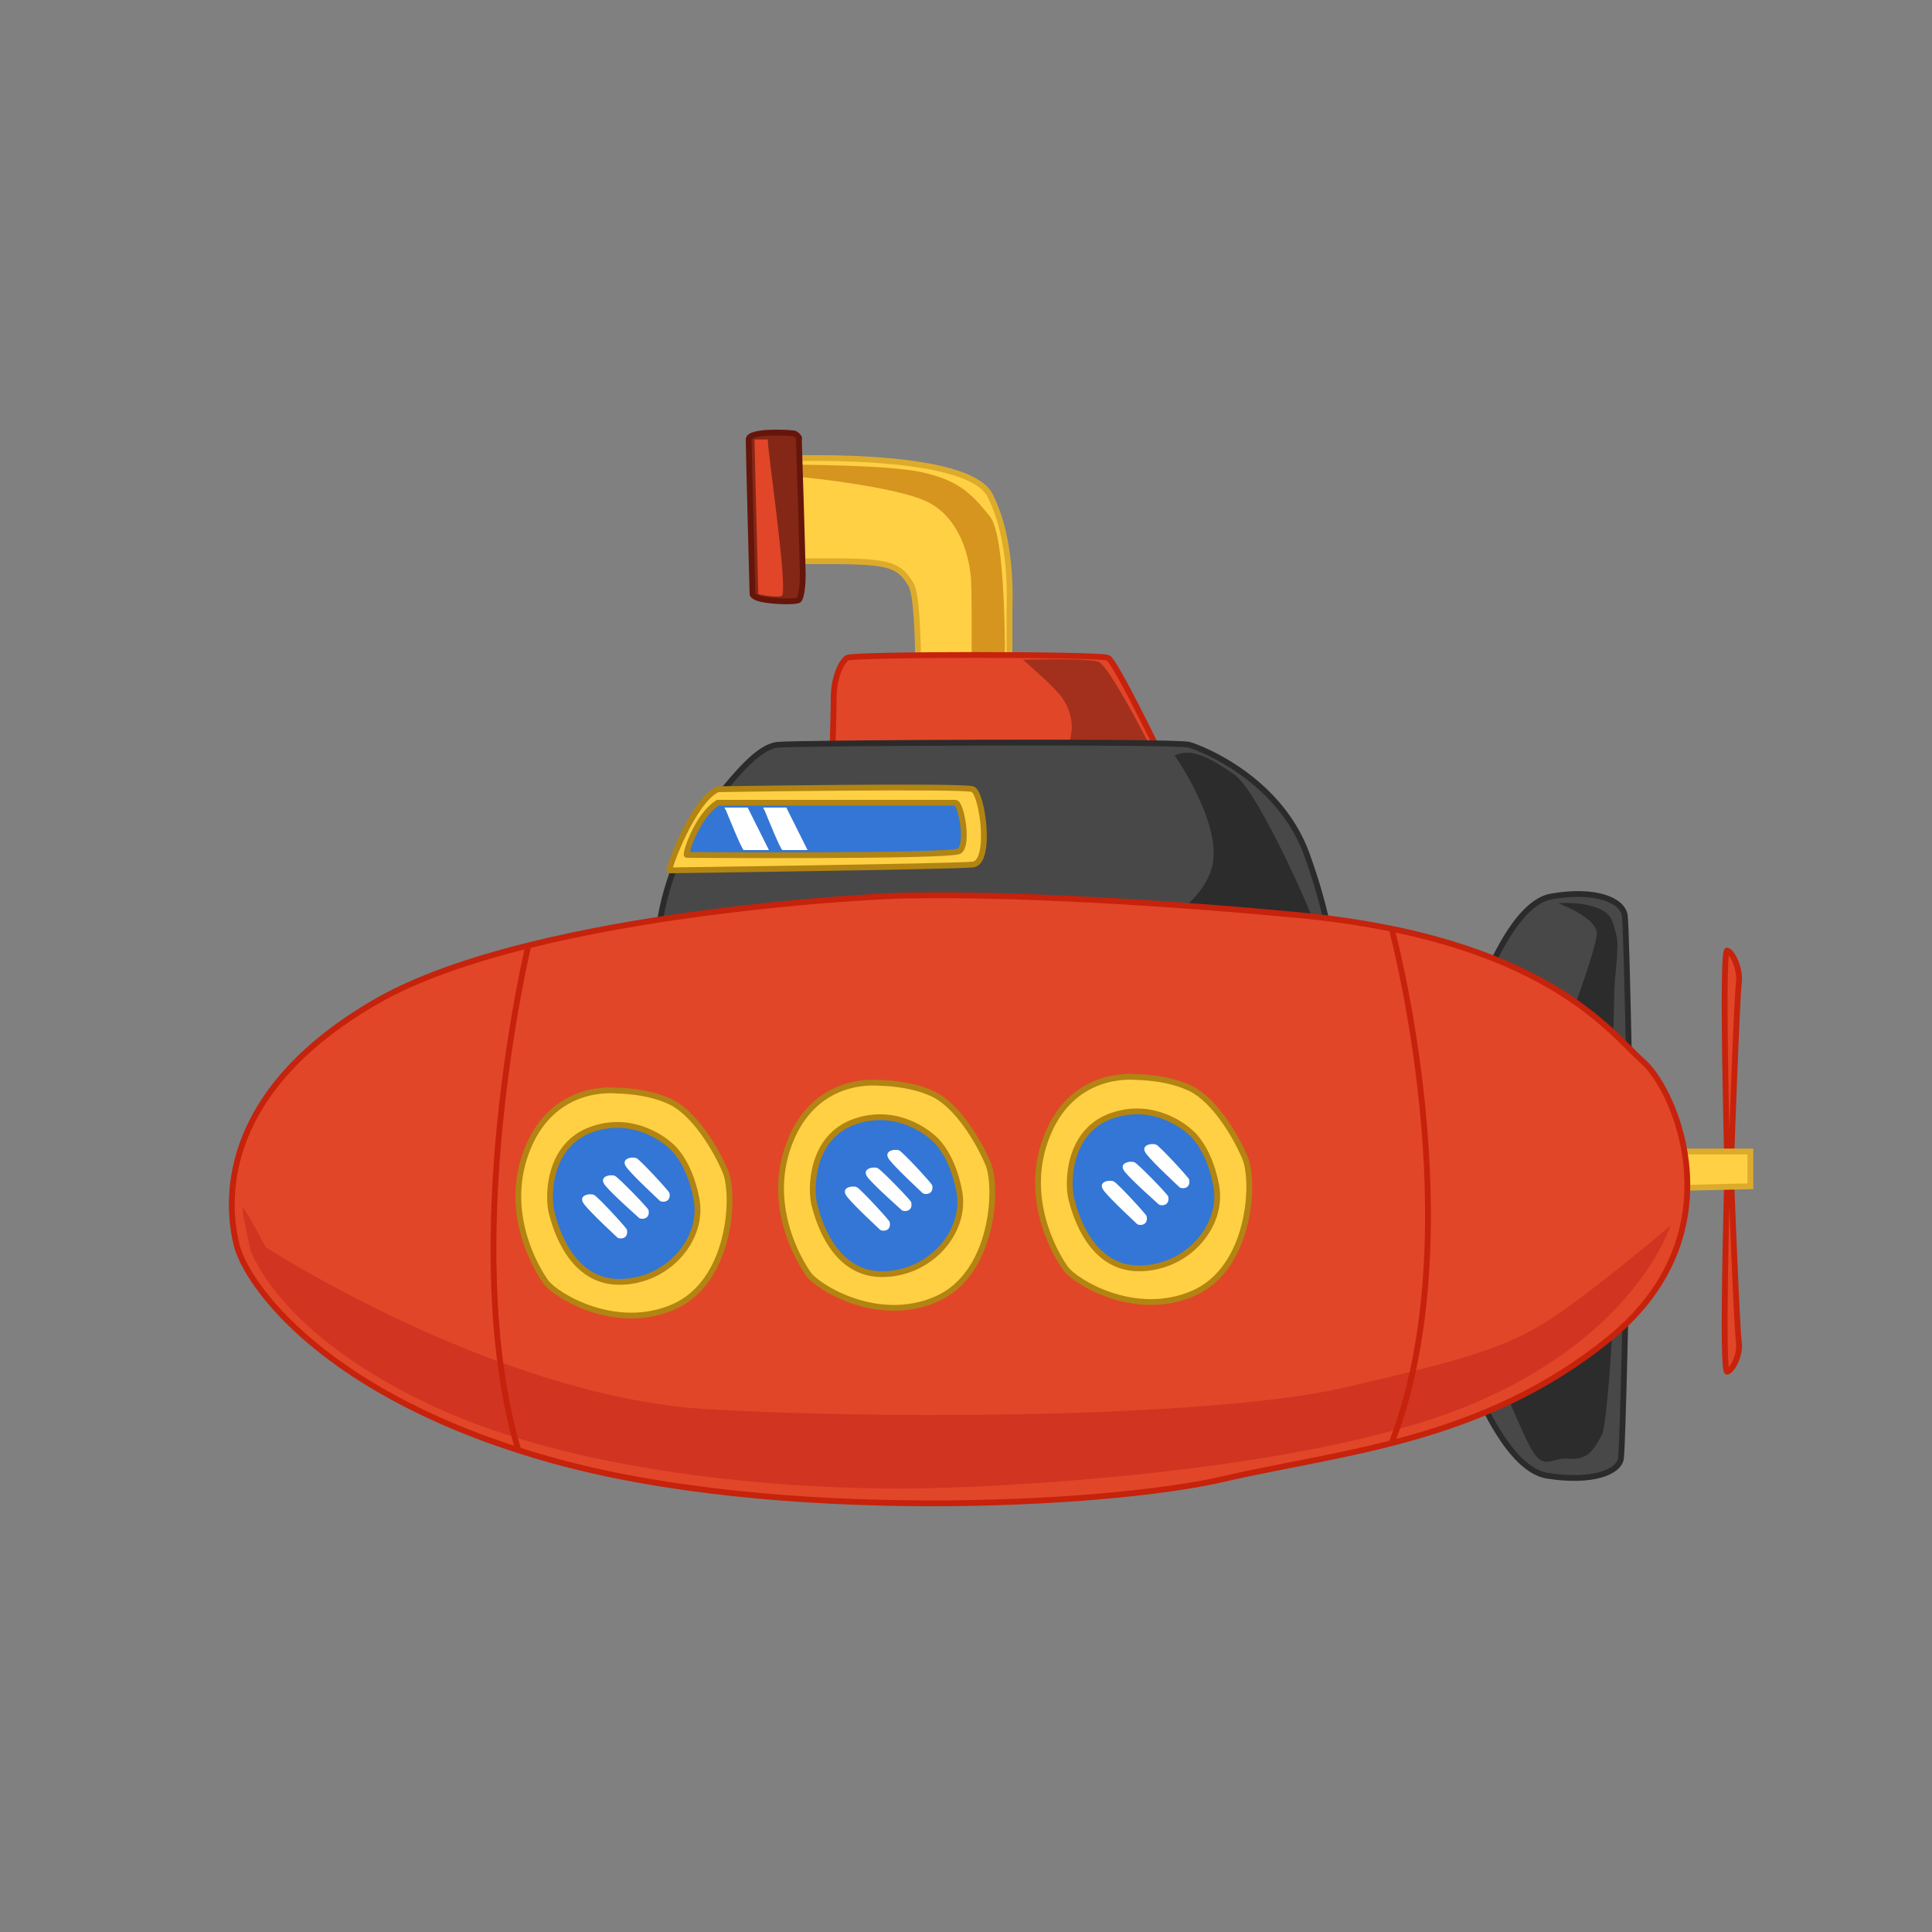 <svg id="Layer_2" data-name="Layer 2" xmlns="http://www.w3.org/2000/svg" viewBox="0 0 1000 1000"><rect x="0" y="0" width="1000" height="1000" fill="#808080" stroke="none"/><defs><style>.cls-1{fill:#484848;stroke:#2b2b2b;}.cls-1,.cls-10,.cls-12,.cls-3,.cls-4,.cls-6{stroke-miterlimit:10;stroke-width:3px;}.cls-2{fill:#2c2c2c;}.cls-3,.cls-7{fill:#e14629;}.cls-10,.cls-3{stroke:#c6220c;}.cls-12,.cls-4{fill:#ffd043;}.cls-4{stroke:#ddab2c;}.cls-5{fill:#d5951f;}.cls-6{fill:#842716;stroke:#66150a;}.cls-8{fill:#a2301c;}.cls-9{fill:#d13420;}.cls-10{fill:none;}.cls-11{fill:#3376d5;}.cls-12{stroke:#b28412;}.cls-13{fill:#fff;}</style></defs><title>submariner</title><path class="cls-1" d="M758,534c5-12,22-66,45-70s37,2,38,10,3,117,3,117l-84-56Z"/><path class="cls-2" d="M832.5,582.5c1-10,3-56,3-67s3-25,1-32-2-11-11-14-19-2-19-2,19,7,20,15-27,81-30,84S832.5,582.5,832.5,582.5Z"/><path class="cls-1" d="M756,700.55c5,10.85,22,59.68,45,63.3s37-1.81,38-9S842,649,842,649l-84,50.64Z"/><path class="cls-2" d="M837,643s-4,93-8,100-7,13-17,12-13,8-21-8-25-59-25-59Z"/><path class="cls-3" d="M894,602c0-2-3-111,0-110s7,10,6,17-4,93-4,93Z"/><path class="cls-3" d="M894,609c0,1.84-3,101.91,0,101s7-9.18,6-15.6S896,609,896,609Z"/><path class="cls-4" d="M864,596h42v18l-42,1Z"/><path class="cls-4" d="M474.5,391.5s3-79-3-89-11-12-41-12h-30v-53s100-5,112,19,10,55,10,61v74Z"/><path class="cls-5" d="M409.5,246.5c3,0,53,5,70,13s22,28,23,39,0,88,0,88h17s4-105-7-119-18-19-35-23-68-4-68-4Z"/><path class="cls-3" d="M602.5,394.5s-25-52-29-54-132-2-135,0-7,10-7,21-1,37-1,37Z"/><path class="cls-6" d="M411.5,224.5c-.83-.55-24-2-24,3s2,80,2,80,0,2,7,3,16,1,17,0,2-6,2-13-2-70-2-70S414.5,226.5,411.5,224.5Z"/><path class="cls-7" d="M397.5,227.5h-7c0,3,2,80,2,80s8,2,12,1S396.5,228.5,397.5,227.5Z"/><path class="cls-8" d="M529.5,341.5s14,12,19,18,7,14,6,20-3,13-3,13h47s-24-48-30-50S529.5,341.5,529.5,341.5Z"/><path class="cls-1" d="M340.5,485.5s2-34,22-61,31-38,40-39,206-2,213,0,47,18,61,57,13,57,13,57l-275,1Z"/><path class="cls-2" d="M608,391s26,37,19,59-35,29-19,33,75,10,76,6-32-79-45-88S617,387,608,391Z"/><path class="cls-3" d="M474.5,463.5c-3-1-197,7-280,55s-77,106-72,126,45,78,162,111,289,24,349,10,134-19,200-73,34-128,17-143-51-64-180-76S474.5,463.5,474.5,463.5Z"/><path class="cls-9" d="M137.5,645.5s120,78,230,84,266,3,327-11,81-20,102-32,68-52,68-52-17,56-102,92-250,44-297,44-161-5-242-43-94-81-94-81-4-18-4-21S137.5,645.5,137.5,645.5Z"/><path class="cls-10" d="M273.48,489.36s-36.93,153.86-5.21,261.25"/><path class="cls-10" d="M720.32,480.73s42.32,156.18,0,266.22"/><path class="cls-11" d="M347.5,584.5c-1-1-28-10-40-7s-28,26-28,37,0,41,18,47,30,18,46,5,27-30,23-47S347.5,584.5,347.5,584.5Z"/><path class="cls-12" d="M375.5,606.5c-5-12-16-30-28-36s-28-6-28-6c-1,0-32-4-46,29s4,63,9,70,36,26,66,13S380.5,618.5,375.5,606.5Zm-55,57c-25,0-33-28-35-36s-2-35,21-43,40,8,40,8,10,7,14,28S345.5,663.5,320.5,663.5Z"/><path class="cls-13" d="M324.5,636.5c-.2-1-15-17-17-18s-9,0-5,5,16,16,17,17S325.5,641.5,324.5,636.5Z"/><path class="cls-13" d="M335.65,626.25c-.22-1-15.37-16.67-17.39-17.63s-9,.19-4.89,5.11,16.34,15.65,17.36,16.63S336.75,631.23,335.65,626.25Z"/><path class="cls-13" d="M346.5,617.5c-.2-1-15-17-17-18s-9,0-5,5,16,16,17,17S347.5,622.5,346.5,617.5Z"/><path class="cls-11" d="M483.5,580.5c-1-1-28-10-40-7s-28,26-28,37,0,41,18,47,30,18,46,5,27-30,23-47S483.5,580.5,483.5,580.5Z"/><path class="cls-12" d="M511.5,602.5c-5-12-16-30-28-36s-28-6-28-6c-1,0-32-4-46,29s4,63,9,70,36,26,66,13S516.5,614.5,511.5,602.5Zm-55,57c-25,0-33-28-35-36s-2-35,21-43,40,8,40,8,10,7,14,28S481.5,659.5,456.5,659.5Z"/><path class="cls-13" d="M460.5,632.5c-.2-1-15-17-17-18s-9,0-5,5,16,16,17,17S461.5,637.5,460.5,632.5Z"/><path class="cls-13" d="M471.65,622.25c-.22-1-15.37-16.67-17.39-17.63s-9,.19-4.89,5.11,16.34,15.65,17.36,16.63S472.75,627.23,471.65,622.25Z"/><path class="cls-13" d="M482.5,613.5c-.2-1-15-17-17-18s-9,0-5,5,16,16,17,17S483.5,618.5,482.5,613.5Z"/><path class="cls-11" d="M616.5,577.5c-1-1-28-10-40-7s-28,26-28,37,0,41,18,47,30,18,46,5,27-30,23-47S616.5,577.5,616.5,577.5Z"/><path class="cls-12" d="M644.5,599.5c-5-12-16-30-28-36s-28-6-28-6c-1,0-32-4-46,29s4,63,9,70,36,26,66,13S649.5,611.5,644.5,599.5Zm-55,57c-25,0-33-28-35-36s-2-35,21-43,40,8,40,8,10,7,14,28S614.5,656.5,589.5,656.5Z"/><path class="cls-13" d="M593.5,629.5c-.2-1-15-17-17-18s-9,0-5,5,16,16,17,17S594.5,634.5,593.5,629.5Z"/><path class="cls-13" d="M604.65,619.25c-.22-1-15.37-16.67-17.39-17.63s-9,.19-4.89,5.11,16.34,15.65,17.36,16.63S605.75,624.23,604.65,619.25Z"/><path class="cls-13" d="M615.5,610.5c-.2-1-15-17-17-18s-9,0-5,5,16,16,17,17S616.5,615.5,615.5,610.5Z"/><polygon class="cls-11" points="372.5 411.5 500.5 412.5 505.5 439.5 493.5 444.5 349.72 447.15 353.5 436.5 367.5 414.5 372.5 411.5"/><path class="cls-12" d="M503.5,408.5c-5-2-132,0-132,0-13,6-26,42-25,42s147-2,157-3S508.5,410.5,503.5,408.5Zm-7,32c-5,3-140,2-141,2s5-20,16-27h123C497.5,415.5,501.5,437.5,496.5,440.5Z"/><path class="cls-13" d="M376,420s8,20,9,20h13l-11-22H375Z"/><path class="cls-13" d="M396,420s8,20,9,20h13l-11-22H395Z"/></svg>